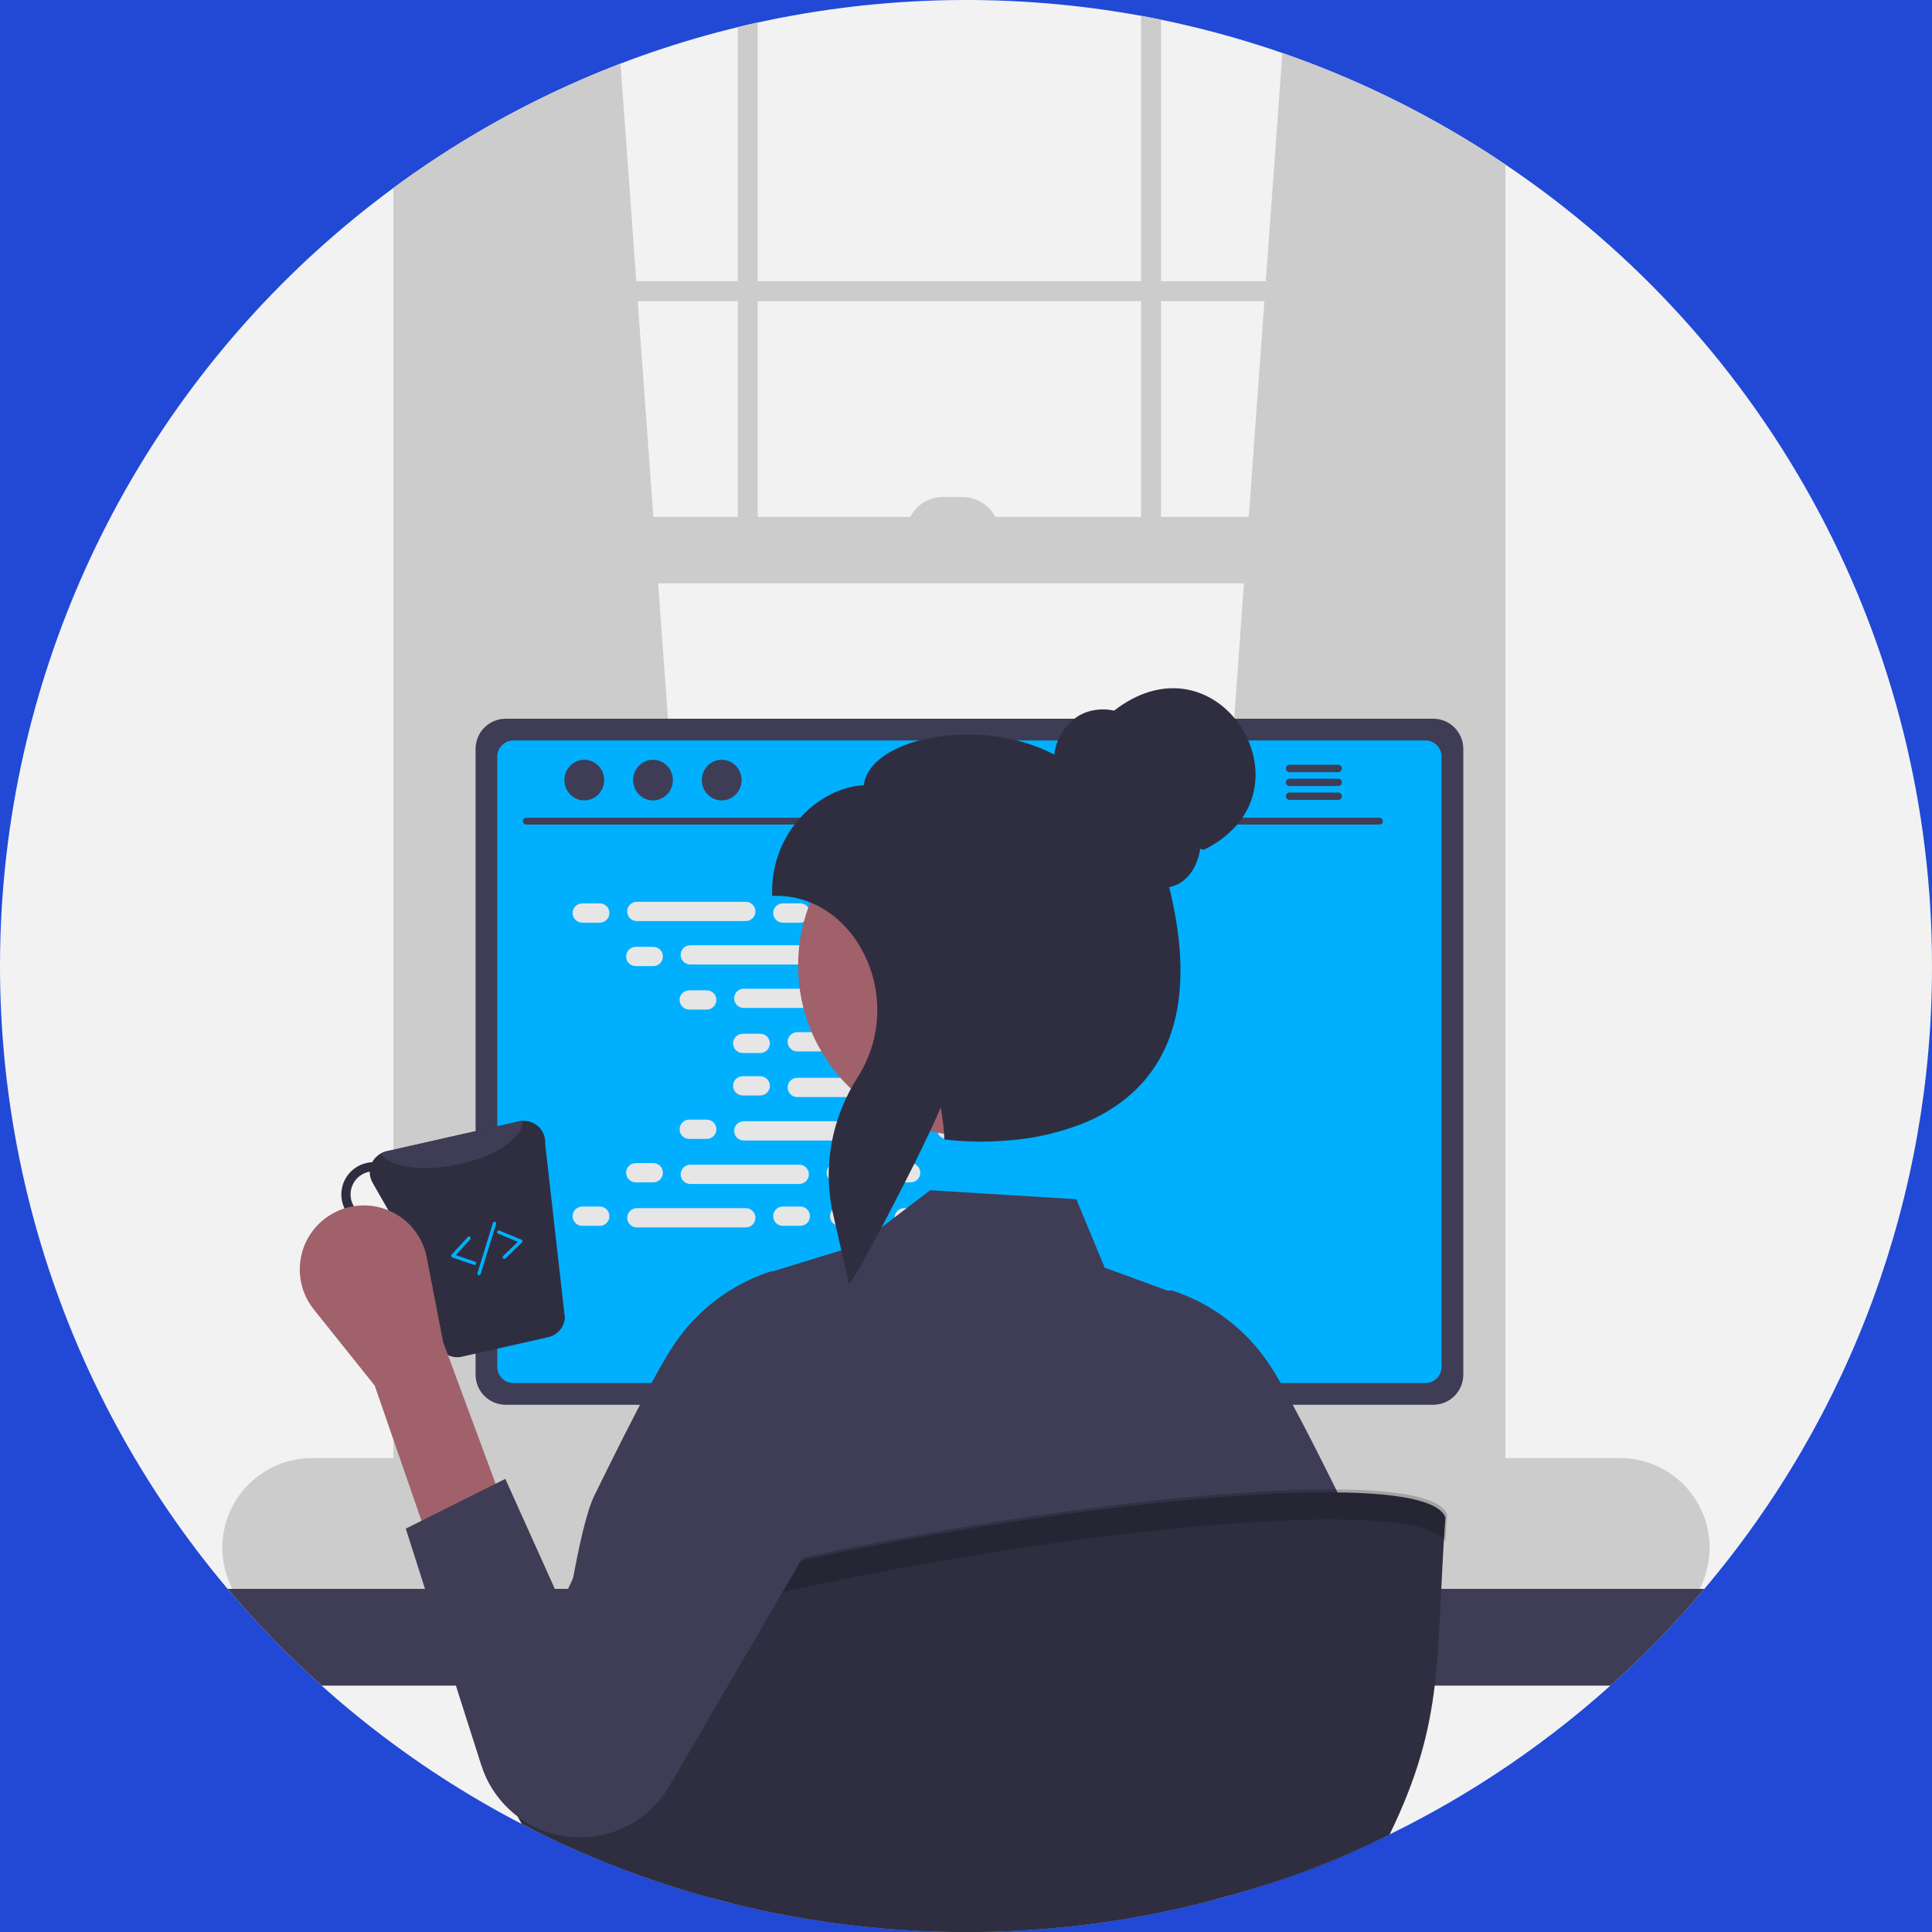 <svg width="467" height="467"  fill="none" xmlns="http://www.w3.org/2000/svg">
<rect width="467" height="467" fill="#E5E5E5"/>
<rect width="1304" height="926"  fill="#2149D6"/>
<g clip-path="url(#clip0_0:1)">
<path d="M467 233.5C467.081 288.618 447.584 341.974 411.986 384.055C410.693 385.59 409.376 387.101 408.035 388.604C392.252 406.355 373.866 421.607 353.506 433.841C348.836 436.645 344.064 439.287 339.189 441.768C338.696 442.018 338.195 442.268 337.702 442.511C337.113 442.81 336.515 443.101 335.917 443.392C323.581 449.429 310.732 454.356 297.523 458.113C296.149 458.5 294.773 458.877 293.394 459.244C276.017 463.841 258.166 466.414 240.198 466.911C239.261 466.935 238.34 466.952 237.451 466.968C237.136 466.976 236.829 466.984 236.522 466.984C235.512 466.992 234.51 467 233.5 467C214.565 467.014 195.698 464.727 177.315 460.189C175.472 459.737 173.638 459.26 171.812 458.759C162.194 456.133 152.756 452.886 143.558 449.039C138.71 447.019 133.949 444.84 129.273 442.503C128.215 441.97 127.156 441.436 126.114 440.887C125.67 440.669 125.234 440.434 124.797 440.208C99.878 427.056 77.532 409.523 58.827 388.45C57.535 387.004 56.266 385.534 55.014 384.055C34.405 359.62 19.032 331.215 9.847 300.597C0.663 269.98 -2.138 237.803 1.618 206.059C5.374 174.315 15.607 143.68 31.684 116.052C47.76 88.423 69.338 64.39 95.081 45.44C96.406 44.462 97.739 43.492 99.088 42.547C99.355 42.361 99.621 42.175 99.888 41.99C123.596 25.383 150.206 13.366 178.341 6.561C179.94 6.165 181.54 5.793 183.156 5.446C213.63 -1.22 245.124 -1.772 275.813 3.822C277.421 4.121 279.028 4.428 280.628 4.759C308.511 10.478 335.105 21.277 359.081 36.617C359.614 36.956 360.147 37.295 360.681 37.651C361.755 38.346 362.83 39.057 363.888 39.776C395.65 61.129 421.669 89.969 439.651 123.754C457.633 157.538 467.025 195.228 467 233.5V233.5Z" fill="#F2F2F2"/>
<path d="M174.519 354.298L99.888 360.923L99.088 360.996V42.547C99.355 42.361 99.621 42.175 99.888 41.99C115.442 31.11 132.267 22.172 149.989 15.375L153.803 67.974L154.15 72.789L157.924 124.951L159.087 140.997L174.382 352.44L174.519 354.298Z" fill="#CCCCCC"/>
<path d="M359.081 36.617C359.614 36.956 360.147 37.295 360.681 37.651V360.996L359.081 360.85L285.258 354.298L285.395 352.44L300.69 140.997L301.853 124.951L305.626 72.789L305.974 67.974L309.973 12.814C327.22 18.793 343.703 26.782 359.081 36.617V36.617Z" fill="#CCCCCC"/>
<path d="M359.081 36.617V365.407C359.081 371.717 354.734 376.848 349.385 376.848H109.583C105.156 376.848 101.399 373.325 100.26 368.518C100.011 367.5 99.886 366.455 99.888 365.407V41.99C99.621 42.175 99.355 42.361 99.088 42.547C97.739 43.492 96.406 44.462 95.081 45.44V365.407C95.009 370.2 96.799 374.834 100.074 378.335C101.791 380.134 103.963 381.435 106.36 382.1C107.41 382.386 108.495 382.53 109.583 382.528H349.385C350.477 382.529 351.564 382.385 352.617 382.1C359.065 380.363 363.888 373.543 363.888 365.407V39.776C362.83 39.057 361.755 38.346 360.681 37.651C360.147 37.295 359.614 36.956 359.081 36.617Z" fill="#CCCCCC"/>
<path d="M361.487 67.977H97.484V72.791H361.487V67.977Z" fill="#CCCCCC"/>
<path d="M178.341 6.561C179.94 6.165 181.54 5.793 183.156 5.446V136.181H178.341V6.561Z" fill="#CCCCCC"/>
<path d="M275.813 3.822C277.421 4.121 279.028 4.428 280.628 4.759V136.181H275.813V3.822Z" fill="#CCCCCC"/>
<path d="M391.577 352.44H75.415C69.668 352.44 64.156 354.723 60.092 358.786C56.028 362.85 53.745 368.362 53.745 374.109C53.745 379.856 56.028 385.368 60.092 389.432C64.156 393.495 69.668 395.778 75.415 395.778H391.577C394.654 395.779 397.697 395.123 400.5 393.854C403.303 392.584 405.803 390.731 407.833 388.418C408.752 387.372 409.569 386.241 410.273 385.041C410.818 384.12 411.291 383.158 411.687 382.164C413.007 378.877 413.5 375.316 413.124 371.793C412.747 368.271 411.512 364.895 409.527 361.961C407.542 359.026 404.868 356.624 401.738 354.964C398.609 353.304 395.12 352.437 391.577 352.44V352.44Z" fill="#CCCCCC"/>
<path d="M361.487 124.95H99.089V140.999H361.487V124.95Z" fill="#CCCCCC"/>
<path d="M227.881 120.135H232.695C233.854 120.135 235.002 120.364 236.073 120.807C237.144 121.251 238.117 121.901 238.937 122.721C239.756 123.54 240.407 124.513 240.85 125.584C241.294 126.655 241.522 127.803 241.522 128.962V128.962H219.054C219.054 126.621 219.984 124.376 221.639 122.721C223.294 121.065 225.54 120.135 227.881 120.135H227.881Z" fill="#CCCCCC"/>
<path d="M411.986 384.055C404.967 392.372 397.375 400.188 389.266 407.445H77.734C69.625 400.188 62.033 392.372 55.014 384.055H411.986Z" fill="#3F3D56"/>
<path d="M259.581 303.041H207.128C206.846 303.038 206.564 303.082 206.296 303.17C205.727 303.346 205.229 303.7 204.875 304.18C204.522 304.66 204.332 305.241 204.333 305.837V388.701H262.385V305.837C262.384 305.469 262.311 305.105 262.17 304.765C262.029 304.426 261.822 304.117 261.562 303.858C261.302 303.598 260.993 303.392 260.653 303.252C260.313 303.112 259.949 303.04 259.581 303.041ZM239.729 343.924C239.731 345.268 239.288 346.575 238.469 347.64C237.687 348.675 236.601 349.437 235.363 349.821C234.124 350.205 232.797 350.191 231.567 349.781C230.338 349.37 229.268 348.584 228.509 347.533C227.749 346.483 227.339 345.22 227.335 343.924V334.309C227.35 332.675 228.01 331.114 229.171 329.964C230.331 328.814 231.899 328.169 233.532 328.169C235.166 328.169 236.734 328.814 237.894 329.964C239.055 331.114 239.714 332.675 239.729 334.309V343.924Z" fill="#2F2E41"/>
<path d="M204.155 386.051V394.041C204.155 394.456 204.319 394.853 204.611 395.147C204.903 395.441 205.3 395.607 205.714 395.609H261.003C261.417 395.605 261.813 395.439 262.105 395.145C262.396 394.852 262.561 394.455 262.562 394.041V386.051H204.155Z" fill="#3F3D56"/>
<path d="M346.436 173.727H122.228C120.302 173.73 118.455 174.495 117.092 175.857C115.729 177.218 114.961 179.064 114.956 180.991V332.289C114.958 334.217 115.724 336.066 117.088 337.429C118.451 338.793 120.3 339.559 122.228 339.561H346.436C348.364 339.559 350.213 338.793 351.576 337.429C352.94 336.066 353.706 334.217 353.708 332.289V180.991C353.703 179.064 352.936 177.218 351.573 175.857C350.21 174.495 348.363 173.73 346.436 173.727V173.727Z" fill="#3F3D56"/>
<path d="M344.562 178.979H124.094C123.063 178.981 122.075 179.392 121.346 180.123C120.617 180.853 120.208 181.842 120.208 182.873V330.423C120.21 331.453 120.62 332.44 121.348 333.169C122.077 333.897 123.064 334.307 124.094 334.309H344.562C345.592 334.307 346.58 333.897 347.308 333.169C348.036 332.44 348.446 331.453 348.448 330.423V182.873C348.448 181.842 348.039 180.853 347.31 180.123C346.582 179.392 345.593 178.981 344.562 178.979V178.979Z" fill="#00B0FF"/>
<path d="M303.986 395.48L301.95 385.808C301.866 385.414 301.684 385.047 301.422 384.741C301.159 384.434 300.824 384.199 300.447 384.055C300.175 383.948 299.884 383.893 299.591 383.893H172.491C172.198 383.893 171.907 383.948 171.635 384.055C171.258 384.199 170.923 384.434 170.66 384.741C170.398 385.047 170.216 385.414 170.132 385.808L168.096 395.48C168.022 395.831 168.028 396.194 168.112 396.542C168.197 396.891 168.358 397.216 168.584 397.495C168.809 397.774 169.095 397.998 169.418 398.153C169.742 398.307 170.096 398.388 170.455 398.388H301.619C301.979 398.39 302.334 398.31 302.659 398.155C302.984 398 303.269 397.773 303.493 397.491C303.72 397.214 303.882 396.889 303.967 396.541C304.052 396.193 304.059 395.83 303.986 395.48V395.48Z" fill="#2F2E41"/>
<path d="M177.068 385.635H173.817C173.599 385.635 173.423 385.812 173.423 386.03V387.665C173.423 387.882 173.599 388.059 173.817 388.059H177.068C177.286 388.059 177.462 387.882 177.462 387.665V386.03C177.462 385.812 177.286 385.635 177.068 385.635Z" fill="#3F3D56"/>
<path d="M185.148 385.635H181.897C181.679 385.635 181.502 385.812 181.502 386.03V387.665C181.502 387.882 181.679 388.059 181.897 388.059H185.148C185.365 388.059 185.542 387.882 185.542 387.665V386.03C185.542 385.812 185.365 385.635 185.148 385.635Z" fill="#3F3D56"/>
<path d="M193.227 385.635H189.976C189.758 385.635 189.582 385.812 189.582 386.03V387.665C189.582 387.882 189.758 388.059 189.976 388.059H193.227C193.445 388.059 193.622 387.882 193.622 387.665V386.03C193.622 385.812 193.445 385.635 193.227 385.635Z" fill="#3F3D56"/>
<path d="M201.307 385.635H198.056C197.838 385.635 197.661 385.812 197.661 386.03V387.665C197.661 387.882 197.838 388.059 198.056 388.059H201.307C201.525 388.059 201.701 387.882 201.701 387.665V386.03C201.701 385.812 201.525 385.635 201.307 385.635Z" fill="#3F3D56"/>
<path d="M209.386 385.635H206.135C205.918 385.635 205.741 385.812 205.741 386.03V387.665C205.741 387.882 205.918 388.059 206.135 388.059H209.386C209.604 388.059 209.781 387.882 209.781 387.665V386.03C209.781 385.812 209.604 385.635 209.386 385.635Z" fill="#3F3D56"/>
<path d="M217.466 385.635H214.215C213.997 385.635 213.821 385.812 213.821 386.03V387.665C213.821 387.882 213.997 388.059 214.215 388.059H217.466C217.684 388.059 217.86 387.882 217.86 387.665V386.03C217.86 385.812 217.684 385.635 217.466 385.635Z" fill="#3F3D56"/>
<path d="M225.546 385.635H222.295C222.077 385.635 221.9 385.812 221.9 386.03V387.665C221.9 387.882 222.077 388.059 222.295 388.059H225.546C225.763 388.059 225.94 387.882 225.94 387.665V386.03C225.94 385.812 225.763 385.635 225.546 385.635Z" fill="#3F3D56"/>
<path d="M233.625 385.635H230.374C230.156 385.635 229.98 385.812 229.98 386.03V387.665C229.98 387.882 230.156 388.059 230.374 388.059H233.625C233.843 388.059 234.02 387.882 234.02 387.665V386.03C234.02 385.812 233.843 385.635 233.625 385.635Z" fill="#3F3D56"/>
<path d="M241.705 385.635H238.454C238.236 385.635 238.059 385.812 238.059 386.03V387.665C238.059 387.882 238.236 388.059 238.454 388.059H241.705C241.922 388.059 242.099 387.882 242.099 387.665V386.03C242.099 385.812 241.922 385.635 241.705 385.635Z" fill="#3F3D56"/>
<path d="M249.784 385.635H246.533C246.316 385.635 246.139 385.812 246.139 386.03V387.665C246.139 387.882 246.316 388.059 246.533 388.059H249.784C250.002 388.059 250.179 387.882 250.179 387.665V386.03C250.179 385.812 250.002 385.635 249.784 385.635Z" fill="#3F3D56"/>
<path d="M257.864 385.635H254.613C254.395 385.635 254.219 385.812 254.219 386.03V387.665C254.219 387.882 254.395 388.059 254.613 388.059H257.864C258.082 388.059 258.258 387.882 258.258 387.665V386.03C258.258 385.812 258.082 385.635 257.864 385.635Z" fill="#3F3D56"/>
<path d="M265.943 385.635H262.693C262.475 385.635 262.298 385.812 262.298 386.03V387.665C262.298 387.882 262.475 388.059 262.693 388.059H265.943C266.161 388.059 266.338 387.882 266.338 387.665V386.03C266.338 385.812 266.161 385.635 265.943 385.635Z" fill="#3F3D56"/>
<path d="M274.023 385.635H270.772C270.554 385.635 270.378 385.812 270.378 386.03V387.665C270.378 387.882 270.554 388.059 270.772 388.059H274.023C274.241 388.059 274.417 387.882 274.417 387.665V386.03C274.417 385.812 274.241 385.635 274.023 385.635Z" fill="#3F3D56"/>
<path d="M282.103 385.635H278.852C278.634 385.635 278.457 385.812 278.457 386.03V387.665C278.457 387.882 278.634 388.059 278.852 388.059H282.103C282.32 388.059 282.497 387.882 282.497 387.665V386.03C282.497 385.812 282.32 385.635 282.103 385.635Z" fill="#3F3D56"/>
<path d="M290.182 385.635H286.931C286.713 385.635 286.537 385.812 286.537 386.03V387.665C286.537 387.882 286.713 388.059 286.931 388.059H290.182C290.4 388.059 290.577 387.882 290.577 387.665V386.03C290.577 385.812 290.4 385.635 290.182 385.635Z" fill="#3F3D56"/>
<path d="M298.262 385.635H295.011C294.793 385.635 294.616 385.812 294.616 386.03V387.665C294.616 387.882 294.793 388.059 295.011 388.059H298.262C298.48 388.059 298.656 387.882 298.656 387.665V386.03C298.656 385.812 298.48 385.635 298.262 385.635Z" fill="#3F3D56"/>
<path d="M176.973 389.675H173.722C173.504 389.675 173.327 389.852 173.327 390.069V391.704C173.327 391.922 173.504 392.099 173.722 392.099H176.973C177.19 392.099 177.367 391.922 177.367 391.704V390.069C177.367 389.852 177.19 389.675 176.973 389.675Z" fill="#3F3D56"/>
<path d="M185.052 389.675H181.801C181.583 389.675 181.407 389.852 181.407 390.069V391.704C181.407 391.922 181.583 392.099 181.801 392.099H185.052C185.27 392.099 185.447 391.922 185.447 391.704V390.069C185.447 389.852 185.27 389.675 185.052 389.675Z" fill="#3F3D56"/>
<path d="M193.132 389.675H189.881C189.663 389.675 189.486 389.852 189.486 390.069V391.704C189.486 391.922 189.663 392.099 189.881 392.099H193.132C193.35 392.099 193.526 391.922 193.526 391.704V390.069C193.526 389.852 193.35 389.675 193.132 389.675Z" fill="#3F3D56"/>
<path d="M201.211 389.675H197.96C197.743 389.675 197.566 389.852 197.566 390.069V391.704C197.566 391.922 197.743 392.099 197.96 392.099H201.211C201.429 392.099 201.606 391.922 201.606 391.704V390.069C201.606 389.852 201.429 389.675 201.211 389.675Z" fill="#3F3D56"/>
<path d="M209.291 389.675H206.04C205.822 389.675 205.646 389.852 205.646 390.069V391.704C205.646 391.922 205.822 392.099 206.04 392.099H209.291C209.509 392.099 209.685 391.922 209.685 391.704V390.069C209.685 389.852 209.509 389.675 209.291 389.675Z" fill="#3F3D56"/>
<path d="M217.37 389.675H214.12C213.902 389.675 213.725 389.852 213.725 390.069V391.704C213.725 391.922 213.902 392.099 214.12 392.099H217.37C217.588 392.099 217.765 391.922 217.765 391.704V390.069C217.765 389.852 217.588 389.675 217.37 389.675Z" fill="#3F3D56"/>
<path d="M225.45 389.675H222.199C221.981 389.675 221.805 389.852 221.805 390.069V391.704C221.805 391.922 221.981 392.099 222.199 392.099H225.45C225.668 392.099 225.844 391.922 225.844 391.704V390.069C225.844 389.852 225.668 389.675 225.45 389.675Z" fill="#3F3D56"/>
<path d="M233.53 389.675H230.279C230.061 389.675 229.884 389.852 229.884 390.069V391.704C229.884 391.922 230.061 392.099 230.279 392.099H233.53C233.747 392.099 233.924 391.922 233.924 391.704V390.069C233.924 389.852 233.747 389.675 233.53 389.675Z" fill="#3F3D56"/>
<path d="M241.609 389.675H238.358C238.14 389.675 237.964 389.852 237.964 390.069V391.704C237.964 391.922 238.14 392.099 238.358 392.099H241.609C241.827 392.099 242.004 391.922 242.004 391.704V390.069C242.004 389.852 241.827 389.675 241.609 389.675Z" fill="#3F3D56"/>
<path d="M249.689 389.675H246.438C246.22 389.675 246.043 389.852 246.043 390.069V391.704C246.043 391.922 246.22 392.099 246.438 392.099H249.689C249.907 392.099 250.083 391.922 250.083 391.704V390.069C250.083 389.852 249.907 389.675 249.689 389.675Z" fill="#3F3D56"/>
<path d="M257.768 389.675H254.517C254.3 389.675 254.123 389.852 254.123 390.069V391.704C254.123 391.922 254.3 392.099 254.517 392.099H257.768C257.986 392.099 258.163 391.922 258.163 391.704V390.069C258.163 389.852 257.986 389.675 257.768 389.675Z" fill="#3F3D56"/>
<path d="M265.848 389.675H262.597C262.379 389.675 262.203 389.852 262.203 390.069V391.704C262.203 391.922 262.379 392.099 262.597 392.099H265.848C266.066 392.099 266.242 391.922 266.242 391.704V390.069C266.242 389.852 266.066 389.675 265.848 389.675Z" fill="#3F3D56"/>
<path d="M273.928 389.675H270.677C270.459 389.675 270.282 389.852 270.282 390.069V391.704C270.282 391.922 270.459 392.099 270.677 392.099H273.928C274.145 392.099 274.322 391.922 274.322 391.704V390.069C274.322 389.852 274.145 389.675 273.928 389.675Z" fill="#3F3D56"/>
<path d="M282.007 389.675H278.756C278.538 389.675 278.362 389.852 278.362 390.069V391.704C278.362 391.922 278.538 392.099 278.756 392.099H282.007C282.225 392.099 282.402 391.922 282.402 391.704V390.069C282.402 389.852 282.225 389.675 282.007 389.675Z" fill="#3F3D56"/>
<path d="M290.087 389.675H286.836C286.618 389.675 286.441 389.852 286.441 390.069V391.704C286.441 391.922 286.618 392.099 286.836 392.099H290.087C290.305 392.099 290.481 391.922 290.481 391.704V390.069C290.481 389.852 290.305 389.675 290.087 389.675Z" fill="#3F3D56"/>
<path d="M298.166 389.675H294.915C294.698 389.675 294.521 389.852 294.521 390.069V391.704C294.521 391.922 294.698 392.099 294.915 392.099H298.166C298.384 392.099 298.561 391.922 298.561 391.704V390.069C298.561 389.852 298.384 389.675 298.166 389.675Z" fill="#3F3D56"/>
<path d="M244.033 394.523H212.504C212.286 394.523 212.109 394.699 212.109 394.917V396.552C212.109 396.77 212.286 396.947 212.504 396.947H244.033C244.251 396.947 244.428 396.77 244.428 396.552V394.917C244.428 394.699 244.251 394.523 244.033 394.523Z" fill="#3F3D56"/>
<path d="M333.483 199.305H127.193C126.978 199.3 126.774 199.211 126.624 199.058C126.474 198.905 126.39 198.699 126.39 198.484C126.39 198.27 126.474 198.064 126.624 197.91C126.774 197.757 126.978 197.668 127.193 197.664H333.483C333.698 197.668 333.902 197.757 334.052 197.91C334.202 198.064 334.286 198.27 334.286 198.484C334.286 198.699 334.202 198.905 334.052 199.058C333.902 199.211 333.698 199.3 333.483 199.305V199.305Z" fill="#3F3D56"/>
<path d="M141.235 193.475C143.89 193.475 146.043 191.275 146.043 188.56C146.043 185.846 143.89 183.646 141.235 183.646C138.58 183.646 136.427 185.846 136.427 188.56C136.427 191.275 138.58 193.475 141.235 193.475Z" fill="#3F3D56"/>
<path d="M157.844 193.475C160.499 193.475 162.651 191.275 162.651 188.56C162.651 185.846 160.499 183.646 157.844 183.646C155.188 183.646 153.036 185.846 153.036 188.56C153.036 191.275 155.188 193.475 157.844 193.475Z" fill="#3F3D56"/>
<path d="M174.452 193.475C177.107 193.475 179.26 191.275 179.26 188.56C179.26 185.846 177.107 183.646 174.452 183.646C171.797 183.646 169.644 185.846 169.644 188.56C169.644 191.275 171.797 193.475 174.452 193.475Z" fill="#3F3D56"/>
<path d="M323.482 184.861H311.686C311.453 184.866 311.231 184.963 311.068 185.13C310.905 185.296 310.814 185.52 310.814 185.754C310.814 185.987 310.905 186.211 311.068 186.378C311.231 186.545 311.453 186.641 311.686 186.646H323.482C323.717 186.643 323.941 186.548 324.106 186.381C324.27 186.214 324.363 185.988 324.363 185.754C324.363 185.519 324.27 185.294 324.106 185.127C323.941 184.96 323.717 184.864 323.482 184.861Z" fill="#3F3D56"/>
<path d="M323.482 188.214H311.686C311.453 188.219 311.231 188.315 311.067 188.482C310.904 188.649 310.813 188.873 310.813 189.107C310.813 189.34 310.904 189.564 311.067 189.731C311.231 189.898 311.453 189.994 311.686 190H323.482C323.717 189.997 323.942 189.901 324.107 189.734C324.272 189.567 324.364 189.342 324.364 189.107C324.364 188.872 324.272 188.646 324.107 188.479C323.942 188.312 323.717 188.217 323.482 188.214V188.214Z" fill="#3F3D56"/>
<path d="M323.482 191.567H311.686C311.453 191.572 311.231 191.669 311.068 191.836C310.905 192.003 310.814 192.226 310.814 192.46C310.814 192.693 310.905 192.917 311.068 193.084C311.231 193.251 311.453 193.347 311.686 193.353H323.482C323.717 193.349 323.941 193.254 324.106 193.087C324.27 192.92 324.363 192.694 324.363 192.46C324.363 192.225 324.27 192 324.106 191.833C323.941 191.666 323.717 191.57 323.482 191.567V191.567Z" fill="#3F3D56"/>
<path d="M144.98 218.37H140.742C139.456 218.37 138.415 219.411 138.415 220.696C138.415 221.982 139.456 223.023 140.742 223.023H144.98C146.265 223.023 147.307 221.982 147.307 220.696C147.307 219.411 146.265 218.37 144.98 218.37Z" fill="#E6E6E6"/>
<path d="M193.458 218.37H189.219C187.934 218.37 186.892 219.411 186.892 220.696C186.892 221.982 187.934 223.023 189.219 223.023H193.458C194.743 223.023 195.785 221.982 195.785 220.696C195.785 219.411 194.743 218.37 193.458 218.37Z" fill="#E6E6E6"/>
<path d="M207.193 218.37H202.954C201.669 218.37 200.628 219.411 200.628 220.696C200.628 221.982 201.669 223.023 202.954 223.023H207.193C208.478 223.023 209.52 221.982 209.52 220.696C209.52 219.411 208.478 218.37 207.193 218.37Z" fill="#E6E6E6"/>
<path d="M180.272 217.982H153.928C152.643 217.982 151.601 219.023 151.601 220.309C151.601 221.594 152.643 222.635 153.928 222.635H180.272C181.557 222.635 182.599 221.594 182.599 220.309C182.599 219.023 181.557 217.982 180.272 217.982Z" fill="#E6E6E6"/>
<path d="M244.908 217.982H218.564C217.279 217.982 216.237 219.023 216.237 220.309C216.237 221.594 217.279 222.635 218.564 222.635H244.908C246.193 222.635 247.235 221.594 247.235 220.309C247.235 219.023 246.193 217.982 244.908 217.982Z" fill="#E6E6E6"/>
<path d="M157.908 228.873H153.669C152.384 228.873 151.342 229.915 151.342 231.2C151.342 232.485 152.384 233.527 153.669 233.527H157.908C159.193 233.527 160.234 232.485 160.234 231.2C160.234 229.915 159.193 228.873 157.908 228.873Z" fill="#E6E6E6"/>
<path d="M206.385 228.873H202.146C200.861 228.873 199.82 229.915 199.82 231.2C199.82 232.485 200.861 233.527 202.146 233.527H206.385C207.67 233.527 208.712 232.485 208.712 231.2C208.712 229.915 207.67 228.873 206.385 228.873Z" fill="#E6E6E6"/>
<path d="M220.12 228.873H215.882C214.597 228.873 213.555 229.915 213.555 231.2C213.555 232.485 214.597 233.527 215.882 233.527H220.12C221.405 233.527 222.447 232.485 222.447 231.2C222.447 229.915 221.405 228.873 220.12 228.873Z" fill="#E6E6E6"/>
<path d="M193.199 228.485H166.855C165.57 228.485 164.528 229.527 164.528 230.812C164.528 232.097 165.57 233.139 166.855 233.139H193.199C194.484 233.139 195.526 232.097 195.526 230.812C195.526 229.527 194.484 228.485 193.199 228.485Z" fill="#E6E6E6"/>
<path d="M257.836 228.485H231.492C230.207 228.485 229.165 229.527 229.165 230.812C229.165 232.097 230.207 233.139 231.492 233.139H257.836C259.121 233.139 260.163 232.097 260.163 230.812C260.163 229.527 259.121 228.485 257.836 228.485Z" fill="#E6E6E6"/>
<path d="M170.835 239.377H166.596C165.311 239.377 164.269 240.418 164.269 241.703C164.269 242.988 165.311 244.03 166.596 244.03H170.835C172.12 244.03 173.162 242.988 173.162 241.703C173.162 240.418 172.12 239.377 170.835 239.377Z" fill="#E6E6E6"/>
<path d="M219.312 239.377H215.074C213.789 239.377 212.747 240.418 212.747 241.703C212.747 242.988 213.789 244.03 215.074 244.03H219.312C220.598 244.03 221.639 242.988 221.639 241.703C221.639 240.418 220.598 239.377 219.312 239.377Z" fill="#E6E6E6"/>
<path d="M233.048 239.377H228.809C227.524 239.377 226.482 240.418 226.482 241.703C226.482 242.988 227.524 244.03 228.809 244.03H233.048C234.333 244.03 235.375 242.988 235.375 241.703C235.375 240.418 234.333 239.377 233.048 239.377Z" fill="#E6E6E6"/>
<path d="M206.126 238.989H179.782C178.497 238.989 177.455 240.03 177.455 241.315C177.455 242.601 178.497 243.642 179.782 243.642H206.126C207.412 243.642 208.453 242.601 208.453 241.315C208.453 240.03 207.412 238.989 206.126 238.989Z" fill="#E6E6E6"/>
<path d="M270.763 238.989H244.419C243.134 238.989 242.092 240.03 242.092 241.315C242.092 242.601 243.134 243.642 244.419 243.642H270.763C272.048 243.642 273.09 242.601 273.09 241.315C273.09 240.03 272.048 238.989 270.763 238.989Z" fill="#E6E6E6"/>
<path d="M183.762 249.88H179.524C178.238 249.88 177.197 250.922 177.197 252.207C177.197 253.492 178.238 254.534 179.524 254.534H183.762C185.047 254.534 186.089 253.492 186.089 252.207C186.089 250.922 185.047 249.88 183.762 249.88Z" fill="#E6E6E6"/>
<path d="M232.24 249.88H228.001C226.716 249.88 225.674 250.922 225.674 252.207C225.674 253.492 226.716 254.534 228.001 254.534H232.24C233.525 254.534 234.567 253.492 234.567 252.207C234.567 250.922 233.525 249.88 232.24 249.88Z" fill="#E6E6E6"/>
<path d="M245.975 249.88H241.736C240.451 249.88 239.409 250.922 239.409 252.207C239.409 253.492 240.451 254.534 241.736 254.534H245.975C247.26 254.534 248.302 253.492 248.302 252.207C248.302 250.922 247.26 249.88 245.975 249.88Z" fill="#E6E6E6"/>
<path d="M219.054 249.492H192.71C191.424 249.492 190.383 250.534 190.383 251.819C190.383 253.104 191.424 254.146 192.71 254.146H219.054C220.339 254.146 221.381 253.104 221.381 251.819C221.381 250.534 220.339 249.492 219.054 249.492Z" fill="#E6E6E6"/>
<path d="M193.458 291.646H189.219C187.934 291.646 186.892 292.688 186.892 293.973C186.892 295.258 187.934 296.3 189.219 296.3H193.458C194.743 296.3 195.785 295.258 195.785 293.973C195.785 292.688 194.743 291.646 193.458 291.646Z" fill="#E6E6E6"/>
<path d="M207.193 291.646H202.954C201.669 291.646 200.628 292.688 200.628 293.973C200.628 295.258 201.669 296.3 202.954 296.3H207.193C208.478 296.3 209.52 295.258 209.52 293.973C209.52 292.688 208.478 291.646 207.193 291.646Z" fill="#E6E6E6"/>
<path d="M244.908 292.034H218.564C217.279 292.034 216.237 293.076 216.237 294.361C216.237 295.646 217.279 296.688 218.564 296.688H244.908C246.193 296.688 247.235 295.646 247.235 294.361C247.235 293.076 246.193 292.034 244.908 292.034Z" fill="#E6E6E6"/>
<path d="M144.98 291.646H140.742C139.456 291.646 138.415 292.688 138.415 293.973C138.415 295.258 139.456 296.3 140.742 296.3H144.98C146.265 296.3 147.307 295.258 147.307 293.973C147.307 292.688 146.265 291.646 144.98 291.646Z" fill="#E6E6E6"/>
<path d="M180.272 292.034H153.928C152.643 292.034 151.601 293.076 151.601 294.361C151.601 295.646 152.643 296.688 153.928 296.688H180.272C181.557 296.688 182.599 295.646 182.599 294.361C182.599 293.076 181.557 292.034 180.272 292.034Z" fill="#E6E6E6"/>
<path d="M157.908 281.143H153.669C152.384 281.143 151.342 282.185 151.342 283.47C151.342 284.755 152.384 285.797 153.669 285.797H157.908C159.193 285.797 160.234 284.755 160.234 283.47C160.234 282.185 159.193 281.143 157.908 281.143Z" fill="#E6E6E6"/>
<path d="M206.385 281.143H202.146C200.861 281.143 199.82 282.185 199.82 283.47C199.82 284.755 200.861 285.797 202.146 285.797H206.385C207.67 285.797 208.712 284.755 208.712 283.47C208.712 282.185 207.67 281.143 206.385 281.143Z" fill="#E6E6E6"/>
<path d="M220.12 281.143H215.882C214.597 281.143 213.555 282.185 213.555 283.47C213.555 284.755 214.597 285.797 215.882 285.797H220.12C221.405 285.797 222.447 284.755 222.447 283.47C222.447 282.185 221.405 281.143 220.12 281.143Z" fill="#E6E6E6"/>
<path d="M193.199 281.531H166.855C165.57 281.531 164.528 282.572 164.528 283.858C164.528 285.143 165.57 286.184 166.855 286.184H193.199C194.484 286.184 195.526 285.143 195.526 283.858C195.526 282.572 194.484 281.531 193.199 281.531Z" fill="#E6E6E6"/>
<path d="M170.835 270.639H166.596C165.311 270.639 164.269 271.681 164.269 272.966C164.269 274.251 165.311 275.293 166.596 275.293H170.835C172.12 275.293 173.162 274.251 173.162 272.966C173.162 271.681 172.12 270.639 170.835 270.639Z" fill="#E6E6E6"/>
<path d="M219.312 270.639H215.074C213.789 270.639 212.747 271.681 212.747 272.966C212.747 274.251 213.789 275.293 215.074 275.293H219.312C220.598 275.293 221.639 274.251 221.639 272.966C221.639 271.681 220.598 270.639 219.312 270.639Z" fill="#E6E6E6"/>
<path d="M233.048 270.639H228.809C227.524 270.639 226.482 271.681 226.482 272.966C226.482 274.251 227.524 275.293 228.809 275.293H233.048C234.333 275.293 235.375 274.251 235.375 272.966C235.375 271.681 234.333 270.639 233.048 270.639Z" fill="#E6E6E6"/>
<path d="M206.126 271.027H179.782C178.497 271.027 177.455 272.069 177.455 273.354C177.455 274.639 178.497 275.681 179.782 275.681H206.126C207.412 275.681 208.453 274.639 208.453 273.354C208.453 272.069 207.412 271.027 206.126 271.027Z" fill="#E6E6E6"/>
<path d="M183.762 260.136H179.524C178.238 260.136 177.197 261.178 177.197 262.463C177.197 263.748 178.238 264.79 179.524 264.79H183.762C185.047 264.79 186.089 263.748 186.089 262.463C186.089 261.178 185.047 260.136 183.762 260.136Z" fill="#E6E6E6"/>
<path d="M232.24 260.136H228.001C226.716 260.136 225.674 261.178 225.674 262.463C225.674 263.748 226.716 264.79 228.001 264.79H232.24C233.525 264.79 234.567 263.748 234.567 262.463C234.567 261.178 233.525 260.136 232.24 260.136Z" fill="#E6E6E6"/>
<path d="M245.975 260.136H241.736C240.451 260.136 239.409 261.178 239.409 262.463C239.409 263.748 240.451 264.79 241.736 264.79H245.975C247.26 264.79 248.302 263.748 248.302 262.463C248.302 261.178 247.26 260.136 245.975 260.136Z" fill="#E6E6E6"/>
<path d="M219.054 260.524H192.71C191.424 260.524 190.383 261.566 190.383 262.851C190.383 264.136 191.424 265.178 192.71 265.178H219.054C220.339 265.178 221.381 264.136 221.381 262.851C221.381 261.566 220.339 260.524 219.054 260.524Z" fill="#E6E6E6"/>
<path d="M335.957 443.383C335.464 443.634 334.963 443.884 334.471 444.127C321.705 450.51 311.492 454.137 297.523 458.112C296.343 444.943 295.204 421.795 294.097 407.445C293.806 403.721 293.515 400.594 293.232 398.388C293.161 397.215 292.922 396.059 292.521 394.954L292.57 398.388L292.691 407.445L293.394 459.244C276.017 463.841 258.166 466.414 240.198 466.911C239.261 466.935 238.34 466.952 237.451 466.968C237.136 466.976 236.829 466.984 236.522 466.984C235.512 466.992 234.51 467 233.5 467C214.565 467.014 195.698 464.727 177.315 460.189C177.711 447.157 178.106 424.267 178.486 407.445C178.567 404.157 178.64 401.095 178.72 398.388C178.874 392.603 179.036 388.434 179.189 387.036C179.053 387.284 178.947 387.547 178.874 387.82C178.126 391.304 177.615 394.835 177.347 398.388C177.064 401.095 176.781 404.157 176.499 407.445C174.996 424.922 173.428 448.684 171.812 458.759C162.194 456.133 152.756 452.886 143.558 449.039C138.71 447.019 133.949 444.84 129.273 442.503C130.162 436.685 131.091 430.165 132.045 423.403C132.788 418.159 133.556 412.77 134.339 407.445C135.551 399.22 136.795 391.157 138.056 384.055C139.898 373.681 141.789 365.343 143.663 361.513C145.441 357.877 147.218 354.29 148.939 350.856C149.537 349.652 150.135 348.464 150.717 347.309C150.854 347.034 150.991 346.768 151.129 346.501C152.365 344.069 153.561 341.742 154.7 339.561C155.677 337.694 156.607 335.933 157.487 334.309C159.62 330.366 161.43 327.223 162.771 325.236C168.379 316.73 176.726 310.398 186.428 307.291L186.671 307.226L186.84 307.299L203.363 302.225L205.779 301.482L207.403 300.981L213.123 296.626L216.234 294.258L219.151 292.037L224.855 287.698L260.171 289.871L267.046 306.426L282.446 312.058L282.713 311.937L282.947 311.84L283.189 311.904C292.89 315.014 301.237 321.346 306.847 329.849C307.606 330.988 308.527 332.491 309.569 334.309C310.458 335.852 311.428 337.614 312.478 339.561C313.973 342.332 315.605 345.459 317.334 348.844C317.714 349.587 318.101 350.347 318.489 351.115C319.208 352.536 319.938 353.988 320.679 355.469C322.4 358.903 324.177 362.491 325.955 366.134C327.498 369.294 329.057 375.79 330.592 384.055C331.861 390.923 333.121 399.018 334.341 407.445C335.941 418.369 334.236 431.45 335.683 441.501C335.771 442.139 335.868 442.761 335.957 443.383Z" fill="#3F3D56"/>
<path d="M233.997 274.483C256.681 274.483 275.071 256.094 275.071 233.41C275.071 210.725 256.681 192.336 233.997 192.336C211.313 192.336 192.923 210.725 192.923 233.41C192.923 256.094 211.313 274.483 233.997 274.483Z" fill="#A0616A"/>
<path d="M301.732 178.979C300.92 177.084 299.84 175.315 298.524 173.727C292.287 166.108 280.943 162.755 269.301 171.772C267.06 171.271 264.723 171.406 262.554 172.16C261.53 172.531 260.571 173.059 259.71 173.727C257.947 175.102 256.572 176.912 255.719 178.979C255.263 180.071 254.964 181.221 254.83 182.397C251.952 180.901 248.906 179.754 245.757 178.979C238.029 177.057 229.948 177.057 222.221 178.979C219.745 179.605 217.36 180.551 215.127 181.791C211.346 183.972 209.172 186.727 208.785 189.789C203.331 190.096 197.659 192.965 193.433 197.667C192.957 198.192 192.496 198.742 192.068 199.307C188.514 203.957 186.605 209.655 186.638 215.507V216.533H187.665C190.476 216.53 193.261 217.073 195.865 218.133C197.553 218.81 199.151 219.692 200.624 220.758C201.588 221.442 202.498 222.199 203.347 223.021C205.315 224.926 206.982 227.119 208.292 229.525C211.648 235.604 212.812 242.654 211.588 249.489C211.307 251.072 210.897 252.628 210.36 254.143C209.597 256.305 208.591 258.373 207.363 260.308C207.314 260.381 207.274 260.453 207.225 260.526C206.684 261.391 206.167 262.271 205.682 263.16C205.318 263.823 204.979 264.501 204.664 265.18C203.743 267.069 202.965 269.024 202.337 271.03C201.213 274.576 200.55 278.253 200.366 281.969C200.309 282.955 200.293 283.941 200.325 284.927C200.373 287.467 200.652 289.999 201.157 292.489C201.23 292.828 201.303 293.16 201.376 293.499L201.965 296.076L203.363 302.225L204.333 306.459L205.23 310.385L206.555 308.487C207.007 307.84 208.146 305.853 209.673 303.041C210.683 301.207 211.855 299.017 213.123 296.626C214.893 293.273 216.832 289.532 218.73 285.799C219.498 284.288 220.258 282.785 220.993 281.315C222.382 278.528 223.691 275.837 224.814 273.446C225.849 271.24 226.729 269.285 227.384 267.717C227.586 268.743 227.755 269.785 227.885 270.836C228.03 271.902 228.135 272.985 228.192 274.068C228.208 274.229 228.216 274.399 228.224 274.561L228.256 275.223L228.264 275.417L229.121 275.53C234.06 276.059 239.04 276.097 243.987 275.643H243.995C250.549 275.15 256.978 273.592 263.031 271.03C266.468 269.538 269.678 267.569 272.565 265.18C273.914 264.063 275.173 262.842 276.33 261.528C276.621 261.197 276.904 260.866 277.178 260.526C278.777 258.561 280.146 256.42 281.258 254.143C282.003 252.641 282.635 251.086 283.149 249.49C286.252 240.093 286.074 228.37 282.616 214.44C283.55 214.26 284.445 213.916 285.258 213.422C287.795 211.895 289.556 208.865 290.106 205.165L290.978 205.399C294.072 203.958 296.827 201.883 299.066 199.307C299.509 198.783 299.925 198.235 300.31 197.667C304.261 191.85 304.293 184.869 301.732 178.979Z" fill="#2F2E41"/>
<path opacity="0.2" d="M166.698 384.019L173.563 357.525L179.625 380.387L166.698 384.019Z" fill="black"/>
<path d="M349.385 366.757C346.929 400.594 349.474 415.493 335.917 443.391C323.581 449.429 310.733 454.356 297.523 458.112C296.149 458.5 294.773 458.877 293.394 459.244C276.017 463.841 258.166 466.414 240.198 466.911C239.261 466.935 238.34 466.952 237.451 466.968C237.136 466.976 236.829 466.984 236.522 466.984C235.512 466.992 234.51 467 233.5 467C214.565 467.014 195.698 464.727 177.315 460.189C175.472 459.736 173.638 459.26 171.812 458.759C162.194 456.133 152.756 452.886 143.558 449.039C138.71 447.019 133.949 444.84 129.273 442.503C128.215 441.969 127.157 441.436 126.114 440.887C120.757 431.466 117.711 420.009 117.647 406.242C121.355 382.52 341.193 346.299 349.385 366.757Z" fill="#2F2E41"/>
<path opacity="0.2" d="M349.379 372.551C349.505 370.457 349.645 368.293 349.808 366.039C341.616 345.582 121.778 381.803 118.07 405.524C118.08 407.699 118.173 409.81 118.329 411.87C127.31 388.457 336.159 354.032 349.379 372.551Z" fill="black"/>
<path d="M131.774 276.444C131.828 275.712 131.724 274.976 131.469 274.287C131.215 273.598 130.816 272.972 130.299 272.45C129.782 271.928 129.159 271.523 128.473 271.263C127.786 271.002 127.051 270.891 126.318 270.938C126.045 270.948 125.774 270.982 125.506 271.039L93.38 278.297C92.662 278.471 91.989 278.793 91.403 279.244C90.818 279.694 90.333 280.262 89.98 280.911C89.509 280.928 89.041 280.996 88.584 281.113C87.584 281.34 86.639 281.761 85.802 282.353C84.965 282.945 84.253 283.696 83.707 284.563C83.16 285.43 82.789 286.397 82.616 287.407C82.443 288.417 82.47 289.452 82.697 290.452C82.924 291.452 83.345 292.397 83.937 293.234C84.529 294.071 85.28 294.783 86.147 295.33C87.898 296.434 90.016 296.797 92.035 296.339C93.184 296.072 94.26 295.552 95.182 294.817L106.068 325.471C106.612 326.432 107.452 327.191 108.463 327.634C109.474 328.078 110.601 328.183 111.676 327.932L132.561 323.213C133.628 322.963 134.588 322.381 135.304 321.551C136.02 320.721 136.454 319.686 136.545 318.594L131.774 276.444ZM91.553 294.157C90.111 294.482 88.599 294.222 87.348 293.434C86.098 292.646 85.21 291.395 84.881 289.954C84.552 288.513 84.808 287 85.592 285.747C86.377 284.494 87.626 283.604 89.066 283.27C89.168 283.245 89.269 283.27 89.371 283.245C89.363 284.17 89.6 285.08 90.056 285.884L94.04 292.837C93.346 293.495 92.487 293.951 91.553 294.157Z" fill="#2F2E41"/>
<path d="M126.318 270.938C126.623 274.998 119.67 279.667 110.357 281.52C101.805 283.271 94.141 282.052 91.984 278.855C92.418 278.598 92.889 278.409 93.38 278.297L125.506 271.039C125.774 270.982 126.045 270.948 126.318 270.938V270.938Z" fill="#3F3D56"/>
<path d="M104.1 374.008L122.145 364.986L107.108 324.385L103.145 303.91C102.63 301.25 101.426 298.772 99.653 296.722C97.88 294.673 95.6 293.126 93.042 292.233C90.484 291.341 87.736 291.136 85.073 291.639C82.411 292.142 79.927 293.334 77.87 295.097V295.097C74.821 297.71 72.907 301.406 72.531 305.403C72.156 309.401 73.348 313.388 75.856 316.523L90.567 334.911L104.1 374.008Z" fill="#A0616A"/>
<path d="M122.145 357.467L98.085 369.497L116.344 426.708C117.655 430.816 120.005 434.516 123.167 437.448C126.329 440.381 130.195 442.447 134.39 443.446V443.446C139.563 444.677 144.994 444.23 149.895 442.167C154.796 440.105 158.913 436.535 161.649 431.975L210.065 348.987C213.497 343.268 214.556 336.435 213.016 329.946C211.477 323.457 207.462 317.827 201.828 314.259V314.259C198.798 312.34 195.397 311.08 191.848 310.562C188.299 310.044 184.681 310.279 181.228 311.252C177.776 312.225 174.567 313.914 171.811 316.209C169.055 318.504 166.813 321.354 165.23 324.573L135.678 387.542L122.145 357.467Z" fill="#3F3D56"/>
<path d="M114.703 305.765C114.659 305.765 114.614 305.758 114.572 305.743L109.319 303.934C109.256 303.913 109.198 303.876 109.153 303.826C109.108 303.777 109.075 303.717 109.059 303.652C109.042 303.587 109.042 303.519 109.059 303.454C109.075 303.389 109.107 303.329 109.153 303.28L113.06 299.026C113.096 298.987 113.139 298.955 113.187 298.932C113.235 298.91 113.287 298.897 113.34 298.894C113.393 298.892 113.446 298.9 113.496 298.918C113.546 298.936 113.592 298.964 113.631 299C113.671 299.036 113.702 299.079 113.725 299.128C113.747 299.176 113.76 299.228 113.762 299.281C113.764 299.334 113.756 299.387 113.737 299.437C113.719 299.487 113.691 299.533 113.655 299.572L110.165 303.371L114.835 304.979C114.925 305.01 115.001 305.072 115.05 305.154C115.099 305.237 115.117 305.333 115.102 305.428C115.086 305.522 115.037 305.608 114.964 305.669C114.891 305.731 114.799 305.765 114.703 305.765V305.765Z" fill="#00B0FF"/>
<path d="M121.903 304.291C121.823 304.291 121.744 304.267 121.678 304.222C121.611 304.177 121.559 304.113 121.529 304.039C121.499 303.964 121.492 303.882 121.508 303.803C121.525 303.725 121.565 303.653 121.623 303.597L125.173 300.164L120.404 298.198C120.354 298.178 120.31 298.148 120.272 298.111C120.234 298.074 120.205 298.029 120.184 297.98C120.164 297.931 120.153 297.879 120.153 297.826C120.153 297.773 120.163 297.72 120.183 297.671C120.204 297.622 120.233 297.577 120.271 297.54C120.308 297.502 120.353 297.472 120.402 297.452C120.451 297.431 120.504 297.421 120.557 297.421C120.61 297.421 120.662 297.431 120.711 297.452L126.051 299.652C126.113 299.678 126.168 299.718 126.211 299.77C126.253 299.822 126.282 299.884 126.294 299.95C126.307 300.016 126.303 300.084 126.283 300.148C126.262 300.212 126.227 300.269 126.178 300.316L122.184 304.177C122.109 304.25 122.008 304.291 121.903 304.291V304.291Z" fill="#00B0FF"/>
<path d="M115.806 308.236C115.766 308.236 115.726 308.23 115.687 308.218C115.636 308.202 115.589 308.177 115.548 308.143C115.507 308.109 115.474 308.068 115.449 308.021C115.424 307.974 115.409 307.923 115.404 307.87C115.399 307.817 115.404 307.764 115.42 307.713L119.148 295.594C119.18 295.492 119.251 295.406 119.346 295.356C119.44 295.307 119.551 295.296 119.653 295.328C119.755 295.359 119.841 295.43 119.891 295.525C119.941 295.619 119.952 295.73 119.921 295.832L116.192 307.951C116.167 308.034 116.115 308.106 116.046 308.157C115.976 308.208 115.892 308.236 115.806 308.236V308.236Z" fill="#00B0FF"/>
</g>
<defs>
<clipPath id="clip0_0:1">
<rect width="467" height="467" fill="white"/>
</clipPath>
</defs>
</svg>
